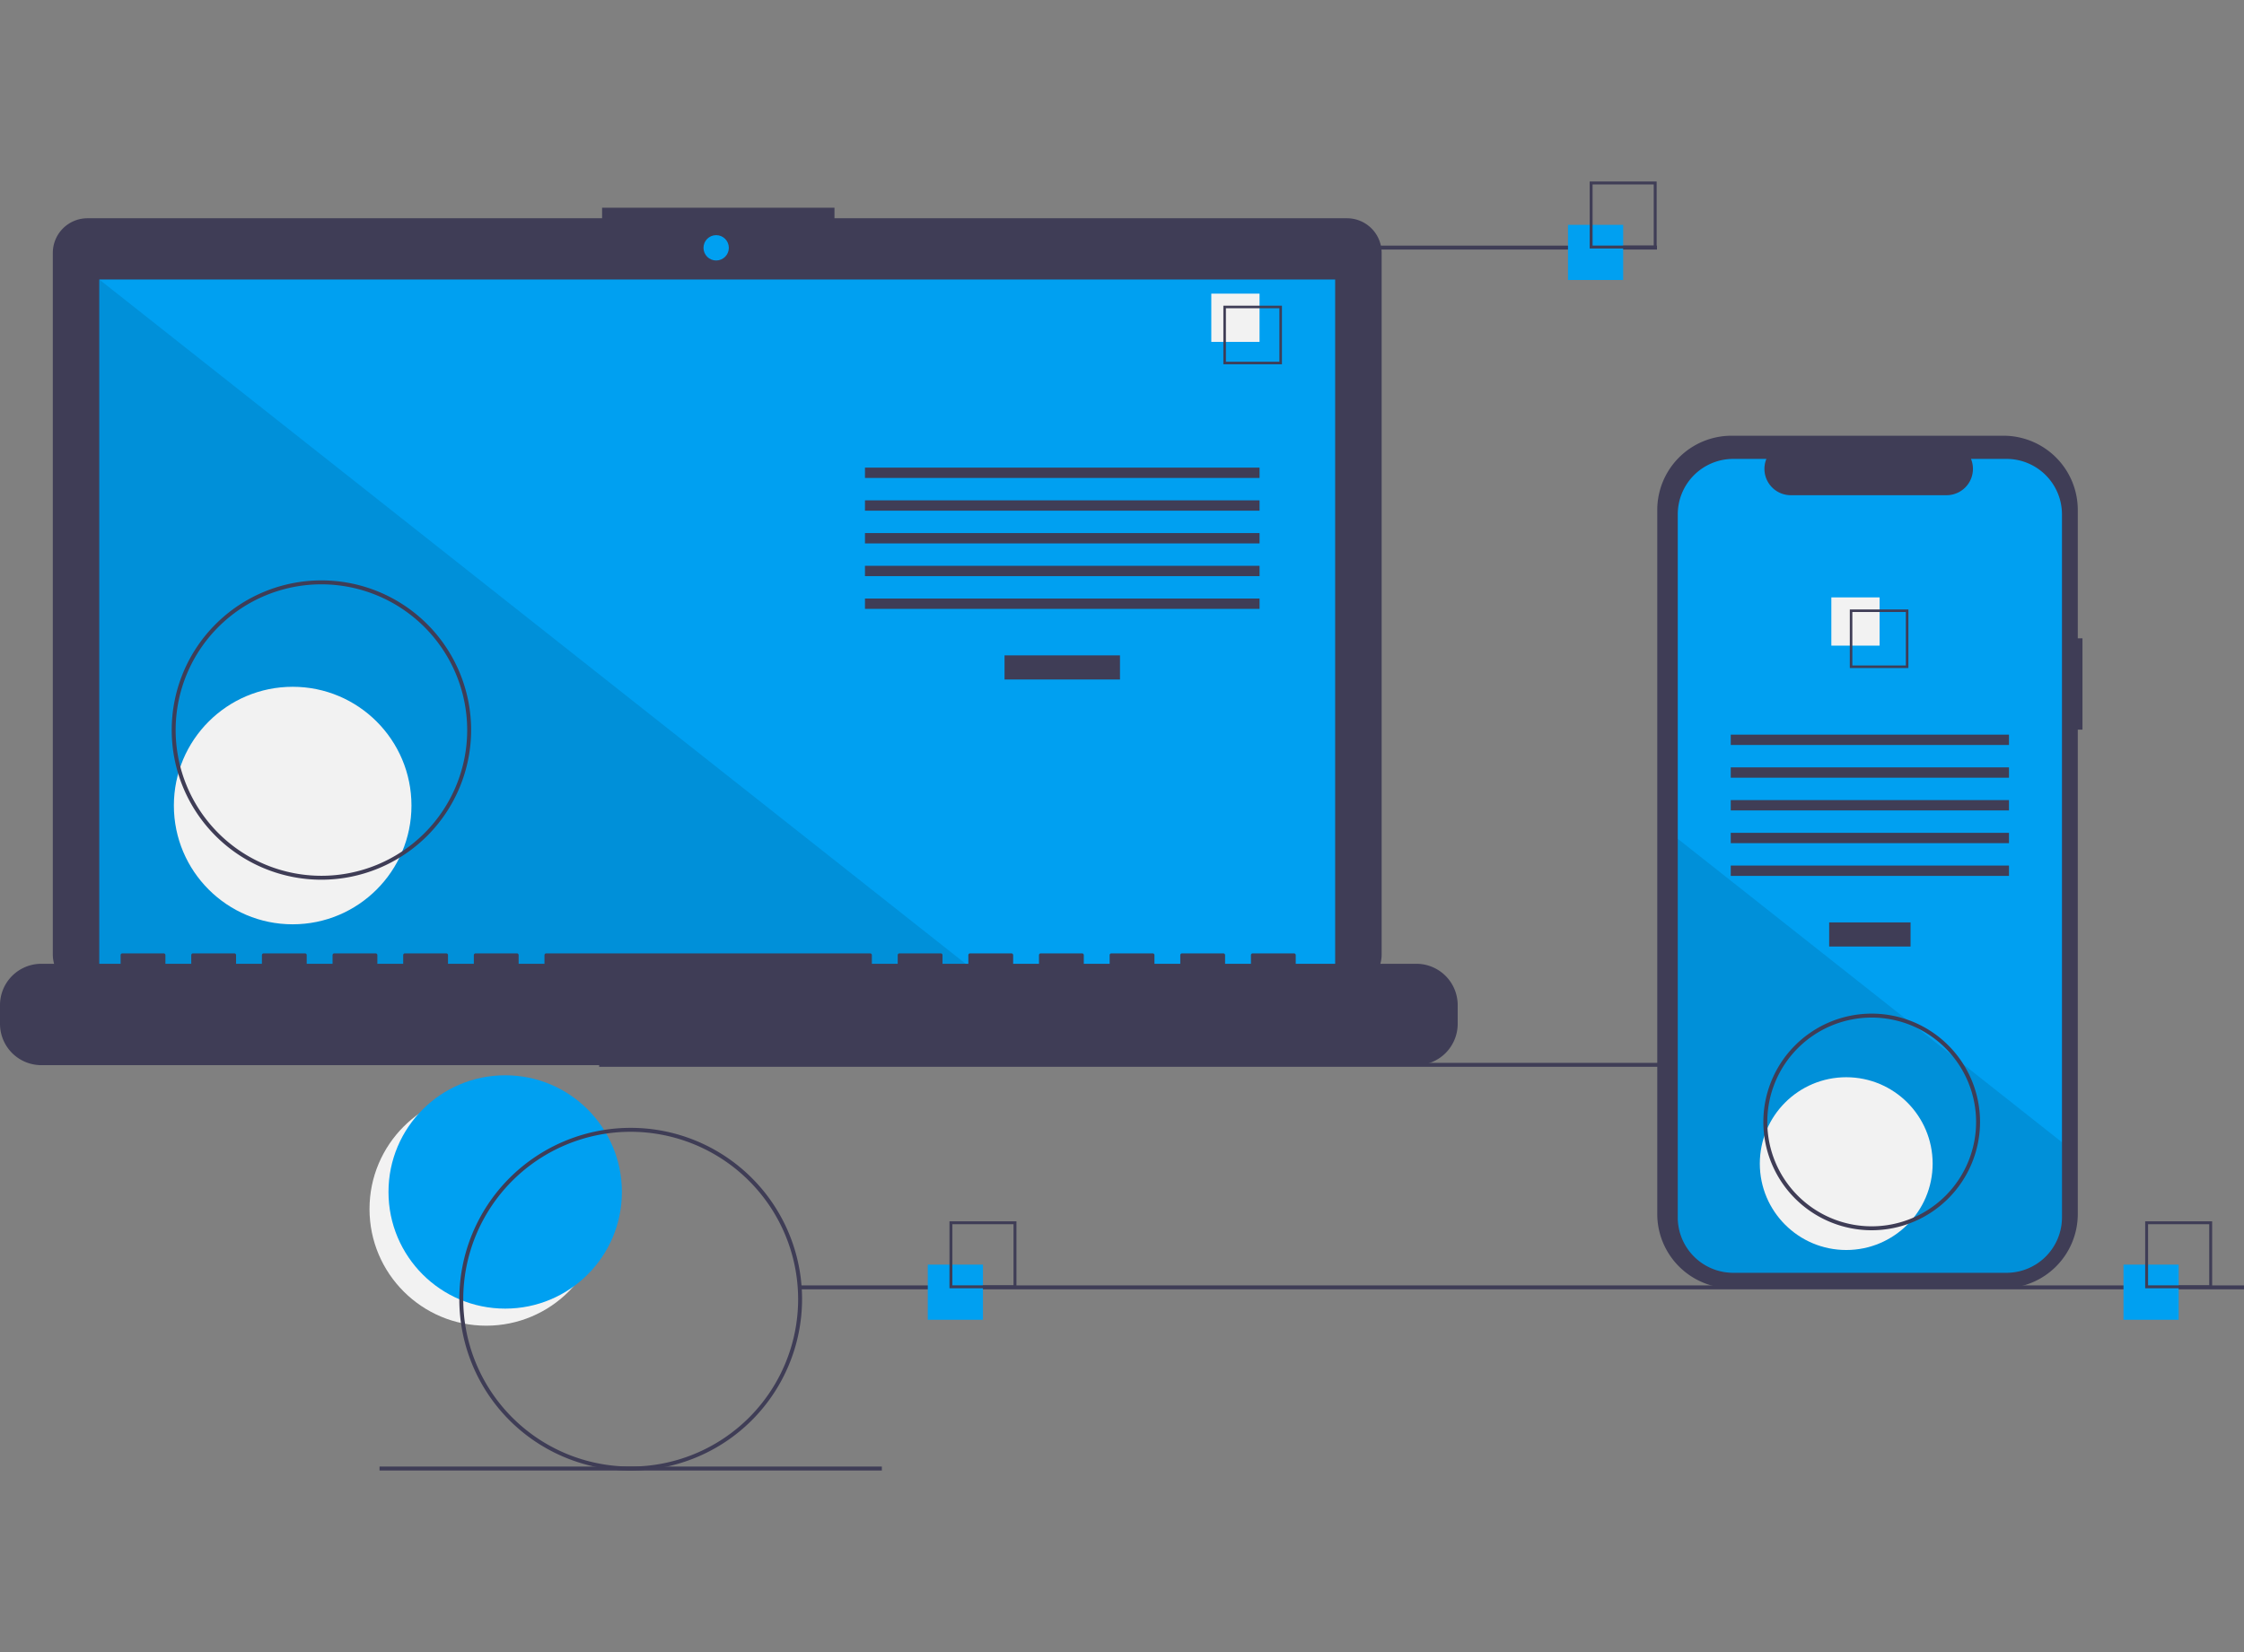 <?xml version="1.0" encoding="UTF-8" standalone="no"?>
<svg
   data-name="Layer 1"
   width="1097.1"
   height="807.917"
   viewBox="0 0 1097.1 807.917"
   version="1.1"
   id="svg403"
   sodipodi:docname="gridscore-next-pwa.svg"
   inkscape:version="1.2.2 (732a01da63, 2022-12-09)"
   xmlns:inkscape="http://www.inkscape.org/namespaces/inkscape"
   xmlns:sodipodi="http://sodipodi.sourceforge.net/DTD/sodipodi-0.dtd"
   xmlns="http://www.w3.org/2000/svg"
   xmlns:svg="http://www.w3.org/2000/svg"
   xmlns:rdf="http://www.w3.org/1999/02/22-rdf-syntax-ns#"
   xmlns:cc="http://creativecommons.org/ns#"
   xmlns:dc="http://purl.org/dc/elements/1.1/">
  <rect x="0" y="0" width="1097.1" height="807.917" fill="#808080" stroke="none"/>
  <defs
     id="defs407" />
  <sodipodi:namedview
     id="namedview405"
     pagecolor="#ffffff"
     bordercolor="#666666"
     borderopacity="1.0"
     inkscape:showpageshadow="2"
     inkscape:pageopacity="0.0"
     inkscape:pagecheckerboard="0"
     inkscape:deskcolor="#d1d1d1"
     showgrid="false"
     inkscape:zoom="1.0788548"
     inkscape:cx="455.11221"
     inkscape:cy="327.1988"
     inkscape:window-width="2560"
     inkscape:window-height="1377"
     inkscape:window-x="1912"
     inkscape:window-y="-8"
     inkscape:window-maximized="1"
     inkscape:current-layer="svg403" />
  <title
     id="title319">progressive_app</title>
  <circle
     cx="237.711"
     cy="591.269"
     r="57.055"
     fill="#f2f2f2"
     id="circle321"
     style="stroke-width:0.963" />
  <circle
     cx="246.989"
     cy="582.919"
     r="57.055"
     fill="#00a0f1"
     id="circle323"
     style="stroke-width:0.963" />
  <rect
     x="292.938"
     y="519.788"
     width="705.929"
     height="1.926"
     fill="#3f3d56"
     id="rect325"
     style="stroke-width:0.963" />
  <path
     d="M 658.54,106.737 H 407.978 v -5.164 h -113.614 v 5.164 H 42.77 a 16.949,16.949 0 0 0 -16.949,16.949 v 343.095 a 16.949,16.949 0 0 0 16.949,16.949 H 658.54 a 16.949,16.949 0 0 0 16.949,-16.949 v -343.095 a 16.949,16.949 0 0 0 -16.949,-16.949 z"
     fill="#3f3d56"
     id="path327"
     style="stroke-width:0.963" />
  <rect
     x="48.544"
     y="136.69"
     width="604.221"
     height="340.843"
     fill="#00a0f1"
     id="rect329"
     style="stroke-width:0.963" />
  <circle
     cx="350.138"
     cy="121.197"
     r="6.197"
     fill="#00a0f1"
     id="circle331"
     style="stroke-width:0.963" />
  <polygon
     points="50.406,403.667 50.406,49.754 498.374,403.667 "
     opacity="0.1"
     id="polygon333"
     transform="matrix(0.963,0,0,0.963,-1.5258789e-5,88.773)" />
  <circle
     cx="143.087"
     cy="393.947"
     r="58.08"
     fill="#f2f2f2"
     id="circle335"
     style="stroke-width:0.963" />
  <rect
     x="491.12"
     y="320.509"
     width="56.441"
     height="11.794"
     fill="#3f3d56"
     id="rect337"
     style="stroke-width:0.963" />
  <rect
     x="422.885"
     y="228.687"
     width="192.91"
     height="5.054"
     fill="#3f3d56"
     id="rect339"
     style="stroke-width:0.963" />
  <rect
     x="422.885"
     y="244.693"
     width="192.91"
     height="5.054"
     fill="#3f3d56"
     id="rect341"
     style="stroke-width:0.963" />
  <rect
     x="422.885"
     y="260.698"
     width="192.91"
     height="5.054"
     fill="#3f3d56"
     id="rect343"
     style="stroke-width:0.963" />
  <rect
     x="422.885"
     y="276.704"
     width="192.91"
     height="5.054"
     fill="#3f3d56"
     id="rect345"
     style="stroke-width:0.963" />
  <rect
     x="422.885"
     y="292.709"
     width="192.91"
     height="5.054"
     fill="#3f3d56"
     id="rect347"
     style="stroke-width:0.963" />
  <rect
     x="592.208"
     y="143.605"
     width="23.587"
     height="23.587"
     fill="#f2f2f2"
     id="rect349"
     style="stroke-width:0.963" />
  <path
     d="m 626.746,178.143 h -28.642 v -28.642 h 28.642 z m -27.396,-1.245 h 26.151 v -26.151 h -26.151 z"
     fill="#3f3d56"
     id="path351"
     style="stroke-width:0.963" />
  <path
     d="m 692.453,471.335 h -58.968 v -4.249 a 0.842,0.842 0 0 0 -0.842,-0.842 h -20.218 a 0.842,0.842 0 0 0 -0.842,0.842 v 4.249 h -12.636 v -4.249 a 0.842,0.842 0 0 0 -0.842,-0.842 h -20.218 a 0.842,0.842 0 0 0 -0.842,0.842 v 4.249 h -12.636 v -4.249 a 0.842,0.842 0 0 0 -0.842,-0.842 h -20.218 a 0.842,0.842 0 0 0 -0.842,0.842 v 4.249 H 529.87 v -4.249 a 0.842,0.842 0 0 0 -0.842,-0.842 h -20.218 a 0.842,0.842 0 0 0 -0.842,0.842 v 4.249 h -12.636 v -4.249 a 0.842,0.842 0 0 0 -0.842,-0.842 h -20.218 a 0.842,0.842 0 0 0 -0.842,0.842 v 4.249 h -12.636 v -4.249 a 0.842,0.842 0 0 0 -0.842,-0.842 h -20.218 a 0.842,0.842 0 0 0 -0.842,0.842 v 4.249 h -12.636 v -4.249 a 0.842,0.842 0 0 0 -0.842,-0.842 h -158.371 a 0.842,0.842 0 0 0 -0.842,0.842 v 4.249 h -12.636 v -4.249 a 0.842,0.842 0 0 0 -0.842,-0.842 h -20.218 a 0.842,0.842 0 0 0 -0.842,0.842 v 4.249 h -12.636 v -4.249 a 0.842,0.842 0 0 0 -0.842,-0.842 h -20.218 a 0.842,0.842 0 0 0 -0.842,0.842 v 4.249 h -12.636 v -4.249 a 0.842,0.842 0 0 0 -0.842,-0.842 h -20.218 a 0.842,0.842 0 0 0 -0.842,0.842 v 4.249 h -12.636 v -4.249 a 0.842,0.842 0 0 0 -0.842,-0.842 h -20.218 a 0.842,0.842 0 0 0 -0.842,0.842 v 4.249 h -12.636 v -4.249 a 0.842,0.842 0 0 0 -0.842,-0.842 H 94.349 a 0.842,0.842 0 0 0 -0.842,0.842 v 4.249 H 80.87 v -4.249 a 0.842,0.842 0 0 0 -0.842,-0.842 H 59.81 a 0.842,0.842 0 0 0 -0.842,0.842 v 4.249 H 20.218 A 20.218,20.218 0 0 0 -1.5258789e-5,491.553 v 9.142 A 20.218,20.218 0 0 0 20.218,520.912 H 692.453 a 20.218,20.218 0 0 0 20.218,-20.218 v -9.142 a 20.218,20.218 0 0 0 -20.218,-20.218 z"
     fill="#3f3d56"
     id="path353"
     style="stroke-width:0.963" />
  <path
     d="m 157.145,430.223 a 73.193,73.193 0 1 1 73.193,-73.193 73.276,73.276 0 0 1 -73.193,73.193 z m 0,-144.46 a 71.267,71.267 0 1 0 71.267,71.267 71.348,71.348 0 0 0 -71.267,-71.267 z"
     fill="#3f3d56"
     id="path355"
     style="stroke-width:0.963" />
  <rect
     x="564.523"
     y="120.115"
     width="245.582"
     height="1.926"
     fill="#3f3d56"
     id="rect357"
     style="stroke-width:0.963" />
  <rect
     x="391.171"
     y="628.615"
     width="705.929"
     height="1.926"
     fill="#3f3d56"
     id="rect359"
     style="stroke-width:0.963" />
  <rect
     x="185.556"
     y="717.217"
     width="245.582"
     height="1.926"
     fill="#3f3d56"
     id="rect361"
     style="stroke-width:0.963" />
  <rect
     x="453.605"
     y="618.461"
     width="26.966"
     height="26.966"
     fill="#00a0f1"
     id="rect363"
     style="stroke-width:0.963" />
  <path
     d="m 496.944,630.018 h -32.744 v -32.744 h 32.744 z m -31.321,-1.424 h 29.897 v -29.897 h -29.897 z"
     fill="#3f3d56"
     id="path365"
     style="stroke-width:0.963" />
  <rect
     x="766.603"
     y="109.961"
     width="26.966"
     height="26.966"
     fill="#00a0f1"
     id="rect367"
     style="stroke-width:0.963" />
  <path
     d="M 809.941,121.518 H 777.197 V 88.773 h 32.744 z m -31.321,-1.424 h 29.897 V 90.197 h -29.897 z"
     fill="#3f3d56"
     id="path369"
     style="stroke-width:0.963" />
  <rect
     x="1038.188"
     y="618.461"
     width="26.966"
     height="26.966"
     fill="#00a0f1"
     id="rect371"
     style="stroke-width:0.963" />
  <path
     d="m 1081.526,630.018 h -32.744 v -32.744 h 32.744 z m -31.321,-1.424 h 29.897 v -29.897 h -29.897 z"
     fill="#3f3d56"
     id="path373"
     style="stroke-width:0.963" />
  <path
     d="m 1018.129,312.165 h -2.291 V 249.41 A 36.321,36.321 0 0 0 979.517,213.089 H 846.562 a 36.321,36.321 0 0 0 -36.321,36.321 v 344.279 a 36.321,36.321 0 0 0 36.321,36.321 h 132.955 a 36.321,36.321 0 0 0 36.321,-36.321 V 356.835 h 2.291 z"
     fill="#3f3d56"
     id="path375"
     style="stroke-width:0.963" />
  <path
     d="m 1008.103,251.545 v 343.777 a 27.125,27.125 0 0 1 -27.12,27.13 H 847.386 A 27.125,27.125 0 0 1 820.266,595.322 V 251.545 a 27.123,27.123 0 0 1 27.12,-27.12 h 16.208 a 12.885,12.885 0 0 0 11.932,17.749 h 76.169 a 12.885,12.885 0 0 0 11.932,-17.749 h 17.355 a 27.123,27.123 0 0 1 27.12,27.12 z"
     fill="#00a0f1"
     id="path377"
     style="stroke-width:0.963" />
  <rect
     x="894.286"
     y="451.097"
     width="39.797"
     height="11.794"
     fill="#3f3d56"
     id="rect379"
     style="stroke-width:0.963" />
  <rect
     x="846.173"
     y="359.275"
     width="136.024"
     height="5.054"
     fill="#3f3d56"
     id="rect381"
     style="stroke-width:0.963" />
  <rect
     x="846.173"
     y="375.281"
     width="136.024"
     height="5.054"
     fill="#3f3d56"
     id="rect383"
     style="stroke-width:0.963" />
  <rect
     x="846.173"
     y="391.286"
     width="136.024"
     height="5.054"
     fill="#3f3d56"
     id="rect385"
     style="stroke-width:0.963" />
  <rect
     x="846.173"
     y="407.292"
     width="136.024"
     height="5.054"
     fill="#3f3d56"
     id="rect387"
     style="stroke-width:0.963" />
  <rect
     x="846.173"
     y="423.298"
     width="136.024"
     height="5.054"
     fill="#3f3d56"
     id="rect389"
     style="stroke-width:0.963" />
  <rect
     x="895.349"
     y="292.153"
     width="23.587"
     height="23.587"
     fill="#f2f2f2"
     id="rect391"
     style="stroke-width:0.963" />
  <path
     d="m 904.379,298.051 v 28.642 h 28.642 v -28.642 z m 27.399,27.399 h -26.157 v -26.157 h 26.157 z"
     fill="#3f3d56"
     id="path393"
     style="stroke-width:0.963" />
  <path
     d="m 1008.103,558.61 v 36.712 a 27.125,27.125 0 0 1 -27.12,27.13 H 847.386 A 27.125,27.125 0 0 1 820.266,595.322 V 410.21 l 112.554,88.92 1.926,1.522 20.937,16.536 1.955,1.551 z"
     opacity="0.1"
     id="path395"
     style="stroke-width:0.963" />
  <circle
     cx="902.628"
     cy="569.062"
     r="42.248"
     fill="#f2f2f2"
     id="circle397"
     style="stroke-width:0.963" />
  <path
     d="m 308.347,719.144 a 83.787,83.787 0 1 1 83.787,-83.787 83.882,83.882 0 0 1 -83.787,83.787 z m 0,-165.648 a 81.861,81.861 0 1 0 81.861,81.861 81.954,81.954 0 0 0 -81.861,-81.861 z"
     fill="#3f3d56"
     id="path399"
     style="stroke-width:0.963" />
  <path
     d="m 915.08,601.649 a 52.969,52.969 0 1 1 52.969,-52.969 53.029,53.029 0 0 1 -52.969,52.969 z m 0,-104.011 a 51.043,51.043 0 1 0 51.043,51.043 51.1,51.1 0 0 0 -51.043,-51.043 z"
     fill="#3f3d56"
     id="path401"
     style="stroke-width:0.963" />
</svg>
